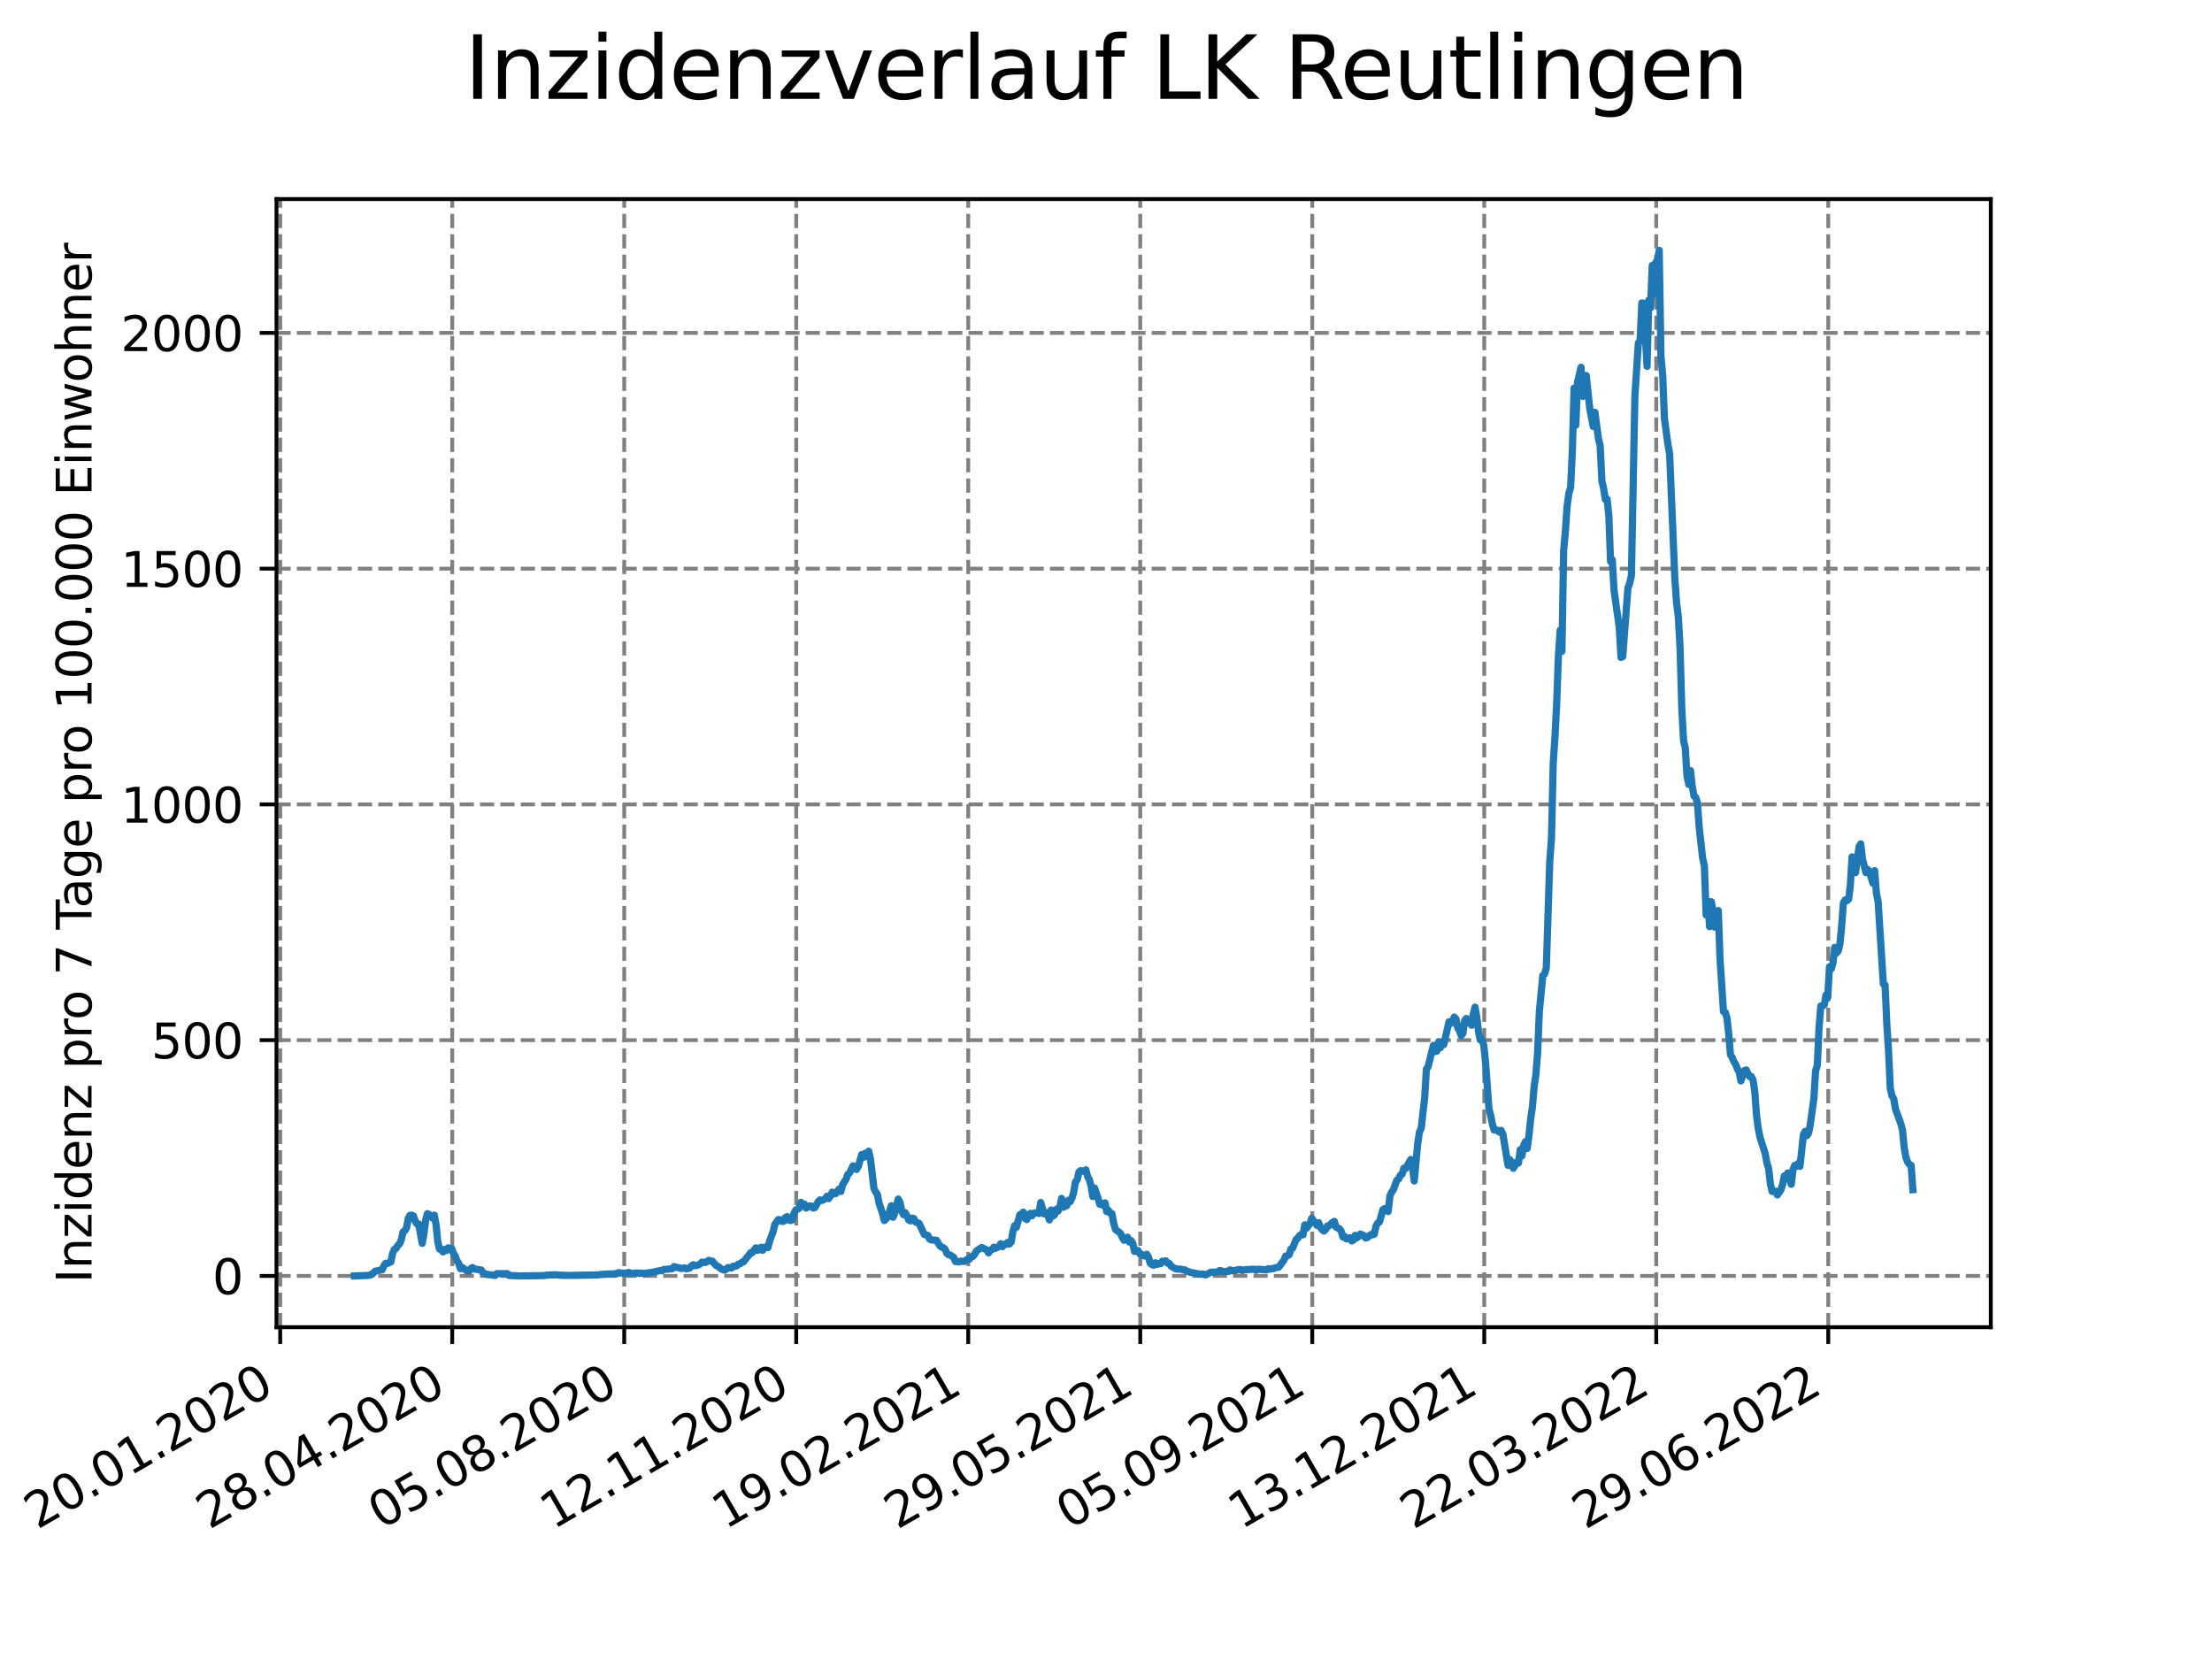 <?xml version="1.0" encoding="utf-8" standalone="no"?>
<!DOCTYPE svg PUBLIC "-//W3C//DTD SVG 1.1//EN"
  "http://www.w3.org/Graphics/SVG/1.1/DTD/svg11.dtd">
<svg xmlns:xlink="http://www.w3.org/1999/xlink" width="460.8pt" height="345.6pt" viewBox="0 0 460.8 345.6" xmlns="http://www.w3.org/2000/svg" version="1.1">
 <defs>
  <style type="text/css">*{stroke-linejoin: round; stroke-linecap: butt}</style>
 </defs>
 <g id="figure_1">
  <g id="patch_1">
   <path d="M 0 345.6 
L 460.8 345.6 
L 460.8 0 
L 0 0 
z
" style="fill: #ffffff"/>
  </g>
  <g id="axes_1">
   <g id="patch_2">
    <path d="M 57.6 276.48 
L 414.72 276.48 
L 414.72 41.472 
L 57.6 41.472 
z
" style="fill: #ffffff"/>
   </g>
   <g id="matplotlib.axis_1">
    <g id="xtick_1">
     <g id="line2d_1">
      <path d="M 58.375 276.48 
L 58.375 41.472 
" clip-path="url(#p9da7aee68b)" style="fill: none; stroke-dasharray: 2.96,1.28; stroke-dashoffset: 0; stroke: #808080; stroke-width: 0.8"/>
     </g>
     <g id="line2d_2">
      <defs>
       <path id="m5654596ac7" d="M 0 0 
L 0 3.5 
" style="stroke: #000000; stroke-width: 0.8"/>
      </defs>
      <g>
       <use xlink:href="#m5654596ac7" x="58.375" y="276.48" style="stroke: #000000; stroke-width: 0.8"/>
      </g>
     </g>
     <g id="text_1">
      <!-- 20.01.2020 -->
      <g transform="translate(7.75 318.689)rotate(-30)scale(0.1 -0.1)">
       <defs>
        <path id="DejaVuSans-32" d="M 1228 531 
L 3431 531 
L 3431 0 
L 469 0 
L 469 531 
Q 828 903 1448 1529 
Q 2069 2156 2228 2338 
Q 2531 2678 2651 2914 
Q 2772 3150 2772 3378 
Q 2772 3750 2511 3984 
Q 2250 4219 1831 4219 
Q 1534 4219 1204 4116 
Q 875 4013 500 3803 
L 500 4441 
Q 881 4594 1212 4672 
Q 1544 4750 1819 4750 
Q 2544 4750 2975 4387 
Q 3406 4025 3406 3419 
Q 3406 3131 3298 2873 
Q 3191 2616 2906 2266 
Q 2828 2175 2409 1742 
Q 1991 1309 1228 531 
z
" transform="scale(0.016)"/>
        <path id="DejaVuSans-30" d="M 2034 4250 
Q 1547 4250 1301 3770 
Q 1056 3291 1056 2328 
Q 1056 1369 1301 889 
Q 1547 409 2034 409 
Q 2525 409 2770 889 
Q 3016 1369 3016 2328 
Q 3016 3291 2770 3770 
Q 2525 4250 2034 4250 
z
M 2034 4750 
Q 2819 4750 3233 4129 
Q 3647 3509 3647 2328 
Q 3647 1150 3233 529 
Q 2819 -91 2034 -91 
Q 1250 -91 836 529 
Q 422 1150 422 2328 
Q 422 3509 836 4129 
Q 1250 4750 2034 4750 
z
" transform="scale(0.016)"/>
        <path id="DejaVuSans-2e" d="M 684 794 
L 1344 794 
L 1344 0 
L 684 0 
L 684 794 
z
" transform="scale(0.016)"/>
        <path id="DejaVuSans-31" d="M 794 531 
L 1825 531 
L 1825 4091 
L 703 3866 
L 703 4441 
L 1819 4666 
L 2450 4666 
L 2450 531 
L 3481 531 
L 3481 0 
L 794 0 
L 794 531 
z
" transform="scale(0.016)"/>
       </defs>
       <use xlink:href="#DejaVuSans-32"/>
       <use xlink:href="#DejaVuSans-30" x="63.623"/>
       <use xlink:href="#DejaVuSans-2e" x="127.246"/>
       <use xlink:href="#DejaVuSans-30" x="159.033"/>
       <use xlink:href="#DejaVuSans-31" x="222.656"/>
       <use xlink:href="#DejaVuSans-2e" x="286.279"/>
       <use xlink:href="#DejaVuSans-32" x="318.066"/>
       <use xlink:href="#DejaVuSans-30" x="381.689"/>
       <use xlink:href="#DejaVuSans-32" x="445.312"/>
       <use xlink:href="#DejaVuSans-30" x="508.936"/>
      </g>
     </g>
    </g>
    <g id="xtick_2">
     <g id="line2d_3">
      <path d="M 94.207 276.48 
L 94.207 41.472 
" clip-path="url(#p9da7aee68b)" style="fill: none; stroke-dasharray: 2.96,1.28; stroke-dashoffset: 0; stroke: #808080; stroke-width: 0.8"/>
     </g>
     <g id="line2d_4">
      <g>
       <use xlink:href="#m5654596ac7" x="94.207" y="276.48" style="stroke: #000000; stroke-width: 0.8"/>
      </g>
     </g>
     <g id="text_2">
      <!-- 28.04.2020 -->
      <g transform="translate(43.581 318.689)rotate(-30)scale(0.1 -0.1)">
       <defs>
        <path id="DejaVuSans-38" d="M 2034 2216 
Q 1584 2216 1326 1975 
Q 1069 1734 1069 1313 
Q 1069 891 1326 650 
Q 1584 409 2034 409 
Q 2484 409 2743 651 
Q 3003 894 3003 1313 
Q 3003 1734 2745 1975 
Q 2488 2216 2034 2216 
z
M 1403 2484 
Q 997 2584 770 2862 
Q 544 3141 544 3541 
Q 544 4100 942 4425 
Q 1341 4750 2034 4750 
Q 2731 4750 3128 4425 
Q 3525 4100 3525 3541 
Q 3525 3141 3298 2862 
Q 3072 2584 2669 2484 
Q 3125 2378 3379 2068 
Q 3634 1759 3634 1313 
Q 3634 634 3220 271 
Q 2806 -91 2034 -91 
Q 1263 -91 848 271 
Q 434 634 434 1313 
Q 434 1759 690 2068 
Q 947 2378 1403 2484 
z
M 1172 3481 
Q 1172 3119 1398 2916 
Q 1625 2713 2034 2713 
Q 2441 2713 2670 2916 
Q 2900 3119 2900 3481 
Q 2900 3844 2670 4047 
Q 2441 4250 2034 4250 
Q 1625 4250 1398 4047 
Q 1172 3844 1172 3481 
z
" transform="scale(0.016)"/>
        <path id="DejaVuSans-34" d="M 2419 4116 
L 825 1625 
L 2419 1625 
L 2419 4116 
z
M 2253 4666 
L 3047 4666 
L 3047 1625 
L 3713 1625 
L 3713 1100 
L 3047 1100 
L 3047 0 
L 2419 0 
L 2419 1100 
L 313 1100 
L 313 1709 
L 2253 4666 
z
" transform="scale(0.016)"/>
       </defs>
       <use xlink:href="#DejaVuSans-32"/>
       <use xlink:href="#DejaVuSans-38" x="63.623"/>
       <use xlink:href="#DejaVuSans-2e" x="127.246"/>
       <use xlink:href="#DejaVuSans-30" x="159.033"/>
       <use xlink:href="#DejaVuSans-34" x="222.656"/>
       <use xlink:href="#DejaVuSans-2e" x="286.279"/>
       <use xlink:href="#DejaVuSans-32" x="318.066"/>
       <use xlink:href="#DejaVuSans-30" x="381.689"/>
       <use xlink:href="#DejaVuSans-32" x="445.312"/>
       <use xlink:href="#DejaVuSans-30" x="508.936"/>
      </g>
     </g>
    </g>
    <g id="xtick_3">
     <g id="line2d_5">
      <path d="M 130.038 276.48 
L 130.038 41.472 
" clip-path="url(#p9da7aee68b)" style="fill: none; stroke-dasharray: 2.96,1.28; stroke-dashoffset: 0; stroke: #808080; stroke-width: 0.8"/>
     </g>
     <g id="line2d_6">
      <g>
       <use xlink:href="#m5654596ac7" x="130.038" y="276.48" style="stroke: #000000; stroke-width: 0.8"/>
      </g>
     </g>
     <g id="text_3">
      <!-- 05.08.2020 -->
      <g transform="translate(79.413 318.689)rotate(-30)scale(0.1 -0.1)">
       <defs>
        <path id="DejaVuSans-35" d="M 691 4666 
L 3169 4666 
L 3169 4134 
L 1269 4134 
L 1269 2991 
Q 1406 3038 1543 3061 
Q 1681 3084 1819 3084 
Q 2600 3084 3056 2656 
Q 3513 2228 3513 1497 
Q 3513 744 3044 326 
Q 2575 -91 1722 -91 
Q 1428 -91 1123 -41 
Q 819 9 494 109 
L 494 744 
Q 775 591 1075 516 
Q 1375 441 1709 441 
Q 2250 441 2565 725 
Q 2881 1009 2881 1497 
Q 2881 1984 2565 2268 
Q 2250 2553 1709 2553 
Q 1456 2553 1204 2497 
Q 953 2441 691 2322 
L 691 4666 
z
" transform="scale(0.016)"/>
       </defs>
       <use xlink:href="#DejaVuSans-30"/>
       <use xlink:href="#DejaVuSans-35" x="63.623"/>
       <use xlink:href="#DejaVuSans-2e" x="127.246"/>
       <use xlink:href="#DejaVuSans-30" x="159.033"/>
       <use xlink:href="#DejaVuSans-38" x="222.656"/>
       <use xlink:href="#DejaVuSans-2e" x="286.279"/>
       <use xlink:href="#DejaVuSans-32" x="318.066"/>
       <use xlink:href="#DejaVuSans-30" x="381.689"/>
       <use xlink:href="#DejaVuSans-32" x="445.312"/>
       <use xlink:href="#DejaVuSans-30" x="508.936"/>
      </g>
     </g>
    </g>
    <g id="xtick_4">
     <g id="line2d_7">
      <path d="M 165.869 276.48 
L 165.869 41.472 
" clip-path="url(#p9da7aee68b)" style="fill: none; stroke-dasharray: 2.96,1.28; stroke-dashoffset: 0; stroke: #808080; stroke-width: 0.8"/>
     </g>
     <g id="line2d_8">
      <g>
       <use xlink:href="#m5654596ac7" x="165.869" y="276.48" style="stroke: #000000; stroke-width: 0.8"/>
      </g>
     </g>
     <g id="text_4">
      <!-- 12.11.2020 -->
      <g transform="translate(115.244 318.689)rotate(-30)scale(0.1 -0.1)">
       <use xlink:href="#DejaVuSans-31"/>
       <use xlink:href="#DejaVuSans-32" x="63.623"/>
       <use xlink:href="#DejaVuSans-2e" x="127.246"/>
       <use xlink:href="#DejaVuSans-31" x="159.033"/>
       <use xlink:href="#DejaVuSans-31" x="222.656"/>
       <use xlink:href="#DejaVuSans-2e" x="286.279"/>
       <use xlink:href="#DejaVuSans-32" x="318.066"/>
       <use xlink:href="#DejaVuSans-30" x="381.689"/>
       <use xlink:href="#DejaVuSans-32" x="445.312"/>
       <use xlink:href="#DejaVuSans-30" x="508.936"/>
      </g>
     </g>
    </g>
    <g id="xtick_5">
     <g id="line2d_9">
      <path d="M 201.701 276.48 
L 201.701 41.472 
" clip-path="url(#p9da7aee68b)" style="fill: none; stroke-dasharray: 2.96,1.28; stroke-dashoffset: 0; stroke: #808080; stroke-width: 0.8"/>
     </g>
     <g id="line2d_10">
      <g>
       <use xlink:href="#m5654596ac7" x="201.701" y="276.48" style="stroke: #000000; stroke-width: 0.8"/>
      </g>
     </g>
     <g id="text_5">
      <!-- 19.02.2021 -->
      <g transform="translate(151.076 318.689)rotate(-30)scale(0.1 -0.1)">
       <defs>
        <path id="DejaVuSans-39" d="M 703 97 
L 703 672 
Q 941 559 1184 500 
Q 1428 441 1663 441 
Q 2288 441 2617 861 
Q 2947 1281 2994 2138 
Q 2813 1869 2534 1725 
Q 2256 1581 1919 1581 
Q 1219 1581 811 2004 
Q 403 2428 403 3163 
Q 403 3881 828 4315 
Q 1253 4750 1959 4750 
Q 2769 4750 3195 4129 
Q 3622 3509 3622 2328 
Q 3622 1225 3098 567 
Q 2575 -91 1691 -91 
Q 1453 -91 1209 -44 
Q 966 3 703 97 
z
M 1959 2075 
Q 2384 2075 2632 2365 
Q 2881 2656 2881 3163 
Q 2881 3666 2632 3958 
Q 2384 4250 1959 4250 
Q 1534 4250 1286 3958 
Q 1038 3666 1038 3163 
Q 1038 2656 1286 2365 
Q 1534 2075 1959 2075 
z
" transform="scale(0.016)"/>
       </defs>
       <use xlink:href="#DejaVuSans-31"/>
       <use xlink:href="#DejaVuSans-39" x="63.623"/>
       <use xlink:href="#DejaVuSans-2e" x="127.246"/>
       <use xlink:href="#DejaVuSans-30" x="159.033"/>
       <use xlink:href="#DejaVuSans-32" x="222.656"/>
       <use xlink:href="#DejaVuSans-2e" x="286.279"/>
       <use xlink:href="#DejaVuSans-32" x="318.066"/>
       <use xlink:href="#DejaVuSans-30" x="381.689"/>
       <use xlink:href="#DejaVuSans-32" x="445.312"/>
       <use xlink:href="#DejaVuSans-31" x="508.936"/>
      </g>
     </g>
    </g>
    <g id="xtick_6">
     <g id="line2d_11">
      <path d="M 237.532 276.48 
L 237.532 41.472 
" clip-path="url(#p9da7aee68b)" style="fill: none; stroke-dasharray: 2.96,1.28; stroke-dashoffset: 0; stroke: #808080; stroke-width: 0.8"/>
     </g>
     <g id="line2d_12">
      <g>
       <use xlink:href="#m5654596ac7" x="237.532" y="276.48" style="stroke: #000000; stroke-width: 0.8"/>
      </g>
     </g>
     <g id="text_6">
      <!-- 29.05.2021 -->
      <g transform="translate(186.907 318.689)rotate(-30)scale(0.1 -0.1)">
       <use xlink:href="#DejaVuSans-32"/>
       <use xlink:href="#DejaVuSans-39" x="63.623"/>
       <use xlink:href="#DejaVuSans-2e" x="127.246"/>
       <use xlink:href="#DejaVuSans-30" x="159.033"/>
       <use xlink:href="#DejaVuSans-35" x="222.656"/>
       <use xlink:href="#DejaVuSans-2e" x="286.279"/>
       <use xlink:href="#DejaVuSans-32" x="318.066"/>
       <use xlink:href="#DejaVuSans-30" x="381.689"/>
       <use xlink:href="#DejaVuSans-32" x="445.312"/>
       <use xlink:href="#DejaVuSans-31" x="508.936"/>
      </g>
     </g>
    </g>
    <g id="xtick_7">
     <g id="line2d_13">
      <path d="M 273.364 276.48 
L 273.364 41.472 
" clip-path="url(#p9da7aee68b)" style="fill: none; stroke-dasharray: 2.96,1.28; stroke-dashoffset: 0; stroke: #808080; stroke-width: 0.8"/>
     </g>
     <g id="line2d_14">
      <g>
       <use xlink:href="#m5654596ac7" x="273.364" y="276.48" style="stroke: #000000; stroke-width: 0.8"/>
      </g>
     </g>
     <g id="text_7">
      <!-- 05.09.2021 -->
      <g transform="translate(222.739 318.689)rotate(-30)scale(0.1 -0.1)">
       <use xlink:href="#DejaVuSans-30"/>
       <use xlink:href="#DejaVuSans-35" x="63.623"/>
       <use xlink:href="#DejaVuSans-2e" x="127.246"/>
       <use xlink:href="#DejaVuSans-30" x="159.033"/>
       <use xlink:href="#DejaVuSans-39" x="222.656"/>
       <use xlink:href="#DejaVuSans-2e" x="286.279"/>
       <use xlink:href="#DejaVuSans-32" x="318.066"/>
       <use xlink:href="#DejaVuSans-30" x="381.689"/>
       <use xlink:href="#DejaVuSans-32" x="445.312"/>
       <use xlink:href="#DejaVuSans-31" x="508.936"/>
      </g>
     </g>
    </g>
    <g id="xtick_8">
     <g id="line2d_15">
      <path d="M 309.195 276.48 
L 309.195 41.472 
" clip-path="url(#p9da7aee68b)" style="fill: none; stroke-dasharray: 2.96,1.28; stroke-dashoffset: 0; stroke: #808080; stroke-width: 0.8"/>
     </g>
     <g id="line2d_16">
      <g>
       <use xlink:href="#m5654596ac7" x="309.195" y="276.48" style="stroke: #000000; stroke-width: 0.8"/>
      </g>
     </g>
     <g id="text_8">
      <!-- 13.12.2021 -->
      <g transform="translate(258.57 318.689)rotate(-30)scale(0.1 -0.1)">
       <defs>
        <path id="DejaVuSans-33" d="M 2597 2516 
Q 3050 2419 3304 2112 
Q 3559 1806 3559 1356 
Q 3559 666 3084 287 
Q 2609 -91 1734 -91 
Q 1441 -91 1130 -33 
Q 819 25 488 141 
L 488 750 
Q 750 597 1062 519 
Q 1375 441 1716 441 
Q 2309 441 2620 675 
Q 2931 909 2931 1356 
Q 2931 1769 2642 2001 
Q 2353 2234 1838 2234 
L 1294 2234 
L 1294 2753 
L 1863 2753 
Q 2328 2753 2575 2939 
Q 2822 3125 2822 3475 
Q 2822 3834 2567 4026 
Q 2313 4219 1838 4219 
Q 1578 4219 1281 4162 
Q 984 4106 628 3988 
L 628 4550 
Q 988 4650 1302 4700 
Q 1616 4750 1894 4750 
Q 2613 4750 3031 4423 
Q 3450 4097 3450 3541 
Q 3450 3153 3228 2886 
Q 3006 2619 2597 2516 
z
" transform="scale(0.016)"/>
       </defs>
       <use xlink:href="#DejaVuSans-31"/>
       <use xlink:href="#DejaVuSans-33" x="63.623"/>
       <use xlink:href="#DejaVuSans-2e" x="127.246"/>
       <use xlink:href="#DejaVuSans-31" x="159.033"/>
       <use xlink:href="#DejaVuSans-32" x="222.656"/>
       <use xlink:href="#DejaVuSans-2e" x="286.279"/>
       <use xlink:href="#DejaVuSans-32" x="318.066"/>
       <use xlink:href="#DejaVuSans-30" x="381.689"/>
       <use xlink:href="#DejaVuSans-32" x="445.312"/>
       <use xlink:href="#DejaVuSans-31" x="508.936"/>
      </g>
     </g>
    </g>
    <g id="xtick_9">
     <g id="line2d_17">
      <path d="M 345.027 276.48 
L 345.027 41.472 
" clip-path="url(#p9da7aee68b)" style="fill: none; stroke-dasharray: 2.96,1.28; stroke-dashoffset: 0; stroke: #808080; stroke-width: 0.8"/>
     </g>
     <g id="line2d_18">
      <g>
       <use xlink:href="#m5654596ac7" x="345.027" y="276.48" style="stroke: #000000; stroke-width: 0.8"/>
      </g>
     </g>
     <g id="text_9">
      <!-- 22.03.2022 -->
      <g transform="translate(294.401 318.689)rotate(-30)scale(0.1 -0.1)">
       <use xlink:href="#DejaVuSans-32"/>
       <use xlink:href="#DejaVuSans-32" x="63.623"/>
       <use xlink:href="#DejaVuSans-2e" x="127.246"/>
       <use xlink:href="#DejaVuSans-30" x="159.033"/>
       <use xlink:href="#DejaVuSans-33" x="222.656"/>
       <use xlink:href="#DejaVuSans-2e" x="286.279"/>
       <use xlink:href="#DejaVuSans-32" x="318.066"/>
       <use xlink:href="#DejaVuSans-30" x="381.689"/>
       <use xlink:href="#DejaVuSans-32" x="445.312"/>
       <use xlink:href="#DejaVuSans-32" x="508.936"/>
      </g>
     </g>
    </g>
    <g id="xtick_10">
     <g id="line2d_19">
      <path d="M 380.858 276.48 
L 380.858 41.472 
" clip-path="url(#p9da7aee68b)" style="fill: none; stroke-dasharray: 2.96,1.28; stroke-dashoffset: 0; stroke: #808080; stroke-width: 0.8"/>
     </g>
     <g id="line2d_20">
      <g>
       <use xlink:href="#m5654596ac7" x="380.858" y="276.48" style="stroke: #000000; stroke-width: 0.8"/>
      </g>
     </g>
     <g id="text_10">
      <!-- 29.06.2022 -->
      <g transform="translate(330.233 318.689)rotate(-30)scale(0.1 -0.1)">
       <defs>
        <path id="DejaVuSans-36" d="M 2113 2584 
Q 1688 2584 1439 2293 
Q 1191 2003 1191 1497 
Q 1191 994 1439 701 
Q 1688 409 2113 409 
Q 2538 409 2786 701 
Q 3034 994 3034 1497 
Q 3034 2003 2786 2293 
Q 2538 2584 2113 2584 
z
M 3366 4563 
L 3366 3988 
Q 3128 4100 2886 4159 
Q 2644 4219 2406 4219 
Q 1781 4219 1451 3797 
Q 1122 3375 1075 2522 
Q 1259 2794 1537 2939 
Q 1816 3084 2150 3084 
Q 2853 3084 3261 2657 
Q 3669 2231 3669 1497 
Q 3669 778 3244 343 
Q 2819 -91 2113 -91 
Q 1303 -91 875 529 
Q 447 1150 447 2328 
Q 447 3434 972 4092 
Q 1497 4750 2381 4750 
Q 2619 4750 2861 4703 
Q 3103 4656 3366 4563 
z
" transform="scale(0.016)"/>
       </defs>
       <use xlink:href="#DejaVuSans-32"/>
       <use xlink:href="#DejaVuSans-39" x="63.623"/>
       <use xlink:href="#DejaVuSans-2e" x="127.246"/>
       <use xlink:href="#DejaVuSans-30" x="159.033"/>
       <use xlink:href="#DejaVuSans-36" x="222.656"/>
       <use xlink:href="#DejaVuSans-2e" x="286.279"/>
       <use xlink:href="#DejaVuSans-32" x="318.066"/>
       <use xlink:href="#DejaVuSans-30" x="381.689"/>
       <use xlink:href="#DejaVuSans-32" x="445.312"/>
       <use xlink:href="#DejaVuSans-32" x="508.936"/>
      </g>
     </g>
    </g>
   </g>
   <g id="matplotlib.axis_2">
    <g id="ytick_1">
     <g id="line2d_21">
      <path d="M 57.6 265.798 
L 414.72 265.798 
" clip-path="url(#p9da7aee68b)" style="fill: none; stroke-dasharray: 2.96,1.28; stroke-dashoffset: 0; stroke: #808080; stroke-width: 0.8"/>
     </g>
     <g id="line2d_22">
      <defs>
       <path id="m218abe236b" d="M 0 0 
L -3.5 0 
" style="stroke: #000000; stroke-width: 0.8"/>
      </defs>
      <g>
       <use xlink:href="#m218abe236b" x="57.6" y="265.798" style="stroke: #000000; stroke-width: 0.8"/>
      </g>
     </g>
     <g id="text_11">
      <!-- 0 -->
      <g transform="translate(44.237 269.597)scale(0.1 -0.1)">
       <use xlink:href="#DejaVuSans-30"/>
      </g>
     </g>
    </g>
    <g id="ytick_2">
     <g id="line2d_23">
      <path d="M 57.6 216.684 
L 414.72 216.684 
" clip-path="url(#p9da7aee68b)" style="fill: none; stroke-dasharray: 2.96,1.28; stroke-dashoffset: 0; stroke: #808080; stroke-width: 0.8"/>
     </g>
     <g id="line2d_24">
      <g>
       <use xlink:href="#m218abe236b" x="57.6" y="216.684" style="stroke: #000000; stroke-width: 0.8"/>
      </g>
     </g>
     <g id="text_12">
      <!-- 500 -->
      <g transform="translate(31.512 220.484)scale(0.1 -0.1)">
       <use xlink:href="#DejaVuSans-35"/>
       <use xlink:href="#DejaVuSans-30" x="63.623"/>
       <use xlink:href="#DejaVuSans-30" x="127.246"/>
      </g>
     </g>
    </g>
    <g id="ytick_3">
     <g id="line2d_25">
      <path d="M 57.6 167.571 
L 414.72 167.571 
" clip-path="url(#p9da7aee68b)" style="fill: none; stroke-dasharray: 2.96,1.28; stroke-dashoffset: 0; stroke: #808080; stroke-width: 0.8"/>
     </g>
     <g id="line2d_26">
      <g>
       <use xlink:href="#m218abe236b" x="57.6" y="167.571" style="stroke: #000000; stroke-width: 0.8"/>
      </g>
     </g>
     <g id="text_13">
      <!-- 1000 -->
      <g transform="translate(25.15 171.37)scale(0.1 -0.1)">
       <use xlink:href="#DejaVuSans-31"/>
       <use xlink:href="#DejaVuSans-30" x="63.623"/>
       <use xlink:href="#DejaVuSans-30" x="127.246"/>
       <use xlink:href="#DejaVuSans-30" x="190.869"/>
      </g>
     </g>
    </g>
    <g id="ytick_4">
     <g id="line2d_27">
      <path d="M 57.6 118.458 
L 414.72 118.458 
" clip-path="url(#p9da7aee68b)" style="fill: none; stroke-dasharray: 2.96,1.28; stroke-dashoffset: 0; stroke: #808080; stroke-width: 0.8"/>
     </g>
     <g id="line2d_28">
      <g>
       <use xlink:href="#m218abe236b" x="57.6" y="118.458" style="stroke: #000000; stroke-width: 0.8"/>
      </g>
     </g>
     <g id="text_14">
      <!-- 1500 -->
      <g transform="translate(25.15 122.257)scale(0.1 -0.1)">
       <use xlink:href="#DejaVuSans-31"/>
       <use xlink:href="#DejaVuSans-35" x="63.623"/>
       <use xlink:href="#DejaVuSans-30" x="127.246"/>
       <use xlink:href="#DejaVuSans-30" x="190.869"/>
      </g>
     </g>
    </g>
    <g id="ytick_5">
     <g id="line2d_29">
      <path d="M 57.6 69.344 
L 414.72 69.344 
" clip-path="url(#p9da7aee68b)" style="fill: none; stroke-dasharray: 2.96,1.28; stroke-dashoffset: 0; stroke: #808080; stroke-width: 0.8"/>
     </g>
     <g id="line2d_30">
      <g>
       <use xlink:href="#m218abe236b" x="57.6" y="69.344" style="stroke: #000000; stroke-width: 0.8"/>
      </g>
     </g>
     <g id="text_15">
      <!-- 2000 -->
      <g transform="translate(25.15 73.143)scale(0.1 -0.1)">
       <use xlink:href="#DejaVuSans-32"/>
       <use xlink:href="#DejaVuSans-30" x="63.623"/>
       <use xlink:href="#DejaVuSans-30" x="127.246"/>
       <use xlink:href="#DejaVuSans-30" x="190.869"/>
      </g>
     </g>
    </g>
    <g id="text_16">
     <!-- Inzidenz pro 7 Tage pro 100.000 Einwohner -->
     <g transform="translate(19.07 267.301)rotate(-90)scale(0.1 -0.1)">
      <defs>
       <path id="DejaVuSans-49" d="M 628 4666 
L 1259 4666 
L 1259 0 
L 628 0 
L 628 4666 
z
" transform="scale(0.016)"/>
       <path id="DejaVuSans-6e" d="M 3513 2113 
L 3513 0 
L 2938 0 
L 2938 2094 
Q 2938 2591 2744 2837 
Q 2550 3084 2163 3084 
Q 1697 3084 1428 2787 
Q 1159 2491 1159 1978 
L 1159 0 
L 581 0 
L 581 3500 
L 1159 3500 
L 1159 2956 
Q 1366 3272 1645 3428 
Q 1925 3584 2291 3584 
Q 2894 3584 3203 3211 
Q 3513 2838 3513 2113 
z
" transform="scale(0.016)"/>
       <path id="DejaVuSans-7a" d="M 353 3500 
L 3084 3500 
L 3084 2975 
L 922 459 
L 3084 459 
L 3084 0 
L 275 0 
L 275 525 
L 2438 3041 
L 353 3041 
L 353 3500 
z
" transform="scale(0.016)"/>
       <path id="DejaVuSans-69" d="M 603 3500 
L 1178 3500 
L 1178 0 
L 603 0 
L 603 3500 
z
M 603 4863 
L 1178 4863 
L 1178 4134 
L 603 4134 
L 603 4863 
z
" transform="scale(0.016)"/>
       <path id="DejaVuSans-64" d="M 2906 2969 
L 2906 4863 
L 3481 4863 
L 3481 0 
L 2906 0 
L 2906 525 
Q 2725 213 2448 61 
Q 2172 -91 1784 -91 
Q 1150 -91 751 415 
Q 353 922 353 1747 
Q 353 2572 751 3078 
Q 1150 3584 1784 3584 
Q 2172 3584 2448 3432 
Q 2725 3281 2906 2969 
z
M 947 1747 
Q 947 1113 1208 752 
Q 1469 391 1925 391 
Q 2381 391 2643 752 
Q 2906 1113 2906 1747 
Q 2906 2381 2643 2742 
Q 2381 3103 1925 3103 
Q 1469 3103 1208 2742 
Q 947 2381 947 1747 
z
" transform="scale(0.016)"/>
       <path id="DejaVuSans-65" d="M 3597 1894 
L 3597 1613 
L 953 1613 
Q 991 1019 1311 708 
Q 1631 397 2203 397 
Q 2534 397 2845 478 
Q 3156 559 3463 722 
L 3463 178 
Q 3153 47 2828 -22 
Q 2503 -91 2169 -91 
Q 1331 -91 842 396 
Q 353 884 353 1716 
Q 353 2575 817 3079 
Q 1281 3584 2069 3584 
Q 2775 3584 3186 3129 
Q 3597 2675 3597 1894 
z
M 3022 2063 
Q 3016 2534 2758 2815 
Q 2500 3097 2075 3097 
Q 1594 3097 1305 2825 
Q 1016 2553 972 2059 
L 3022 2063 
z
" transform="scale(0.016)"/>
       <path id="DejaVuSans-20" transform="scale(0.016)"/>
       <path id="DejaVuSans-70" d="M 1159 525 
L 1159 -1331 
L 581 -1331 
L 581 3500 
L 1159 3500 
L 1159 2969 
Q 1341 3281 1617 3432 
Q 1894 3584 2278 3584 
Q 2916 3584 3314 3078 
Q 3713 2572 3713 1747 
Q 3713 922 3314 415 
Q 2916 -91 2278 -91 
Q 1894 -91 1617 61 
Q 1341 213 1159 525 
z
M 3116 1747 
Q 3116 2381 2855 2742 
Q 2594 3103 2138 3103 
Q 1681 3103 1420 2742 
Q 1159 2381 1159 1747 
Q 1159 1113 1420 752 
Q 1681 391 2138 391 
Q 2594 391 2855 752 
Q 3116 1113 3116 1747 
z
" transform="scale(0.016)"/>
       <path id="DejaVuSans-72" d="M 2631 2963 
Q 2534 3019 2420 3045 
Q 2306 3072 2169 3072 
Q 1681 3072 1420 2755 
Q 1159 2438 1159 1844 
L 1159 0 
L 581 0 
L 581 3500 
L 1159 3500 
L 1159 2956 
Q 1341 3275 1631 3429 
Q 1922 3584 2338 3584 
Q 2397 3584 2469 3576 
Q 2541 3569 2628 3553 
L 2631 2963 
z
" transform="scale(0.016)"/>
       <path id="DejaVuSans-6f" d="M 1959 3097 
Q 1497 3097 1228 2736 
Q 959 2375 959 1747 
Q 959 1119 1226 758 
Q 1494 397 1959 397 
Q 2419 397 2687 759 
Q 2956 1122 2956 1747 
Q 2956 2369 2687 2733 
Q 2419 3097 1959 3097 
z
M 1959 3584 
Q 2709 3584 3137 3096 
Q 3566 2609 3566 1747 
Q 3566 888 3137 398 
Q 2709 -91 1959 -91 
Q 1206 -91 779 398 
Q 353 888 353 1747 
Q 353 2609 779 3096 
Q 1206 3584 1959 3584 
z
" transform="scale(0.016)"/>
       <path id="DejaVuSans-37" d="M 525 4666 
L 3525 4666 
L 3525 4397 
L 1831 0 
L 1172 0 
L 2766 4134 
L 525 4134 
L 525 4666 
z
" transform="scale(0.016)"/>
       <path id="DejaVuSans-54" d="M -19 4666 
L 3928 4666 
L 3928 4134 
L 2272 4134 
L 2272 0 
L 1638 0 
L 1638 4134 
L -19 4134 
L -19 4666 
z
" transform="scale(0.016)"/>
       <path id="DejaVuSans-61" d="M 2194 1759 
Q 1497 1759 1228 1600 
Q 959 1441 959 1056 
Q 959 750 1161 570 
Q 1363 391 1709 391 
Q 2188 391 2477 730 
Q 2766 1069 2766 1631 
L 2766 1759 
L 2194 1759 
z
M 3341 1997 
L 3341 0 
L 2766 0 
L 2766 531 
Q 2569 213 2275 61 
Q 1981 -91 1556 -91 
Q 1019 -91 701 211 
Q 384 513 384 1019 
Q 384 1609 779 1909 
Q 1175 2209 1959 2209 
L 2766 2209 
L 2766 2266 
Q 2766 2663 2505 2880 
Q 2244 3097 1772 3097 
Q 1472 3097 1187 3025 
Q 903 2953 641 2809 
L 641 3341 
Q 956 3463 1253 3523 
Q 1550 3584 1831 3584 
Q 2591 3584 2966 3190 
Q 3341 2797 3341 1997 
z
" transform="scale(0.016)"/>
       <path id="DejaVuSans-67" d="M 2906 1791 
Q 2906 2416 2648 2759 
Q 2391 3103 1925 3103 
Q 1463 3103 1205 2759 
Q 947 2416 947 1791 
Q 947 1169 1205 825 
Q 1463 481 1925 481 
Q 2391 481 2648 825 
Q 2906 1169 2906 1791 
z
M 3481 434 
Q 3481 -459 3084 -895 
Q 2688 -1331 1869 -1331 
Q 1566 -1331 1297 -1286 
Q 1028 -1241 775 -1147 
L 775 -588 
Q 1028 -725 1275 -790 
Q 1522 -856 1778 -856 
Q 2344 -856 2625 -561 
Q 2906 -266 2906 331 
L 2906 616 
Q 2728 306 2450 153 
Q 2172 0 1784 0 
Q 1141 0 747 490 
Q 353 981 353 1791 
Q 353 2603 747 3093 
Q 1141 3584 1784 3584 
Q 2172 3584 2450 3431 
Q 2728 3278 2906 2969 
L 2906 3500 
L 3481 3500 
L 3481 434 
z
" transform="scale(0.016)"/>
       <path id="DejaVuSans-45" d="M 628 4666 
L 3578 4666 
L 3578 4134 
L 1259 4134 
L 1259 2753 
L 3481 2753 
L 3481 2222 
L 1259 2222 
L 1259 531 
L 3634 531 
L 3634 0 
L 628 0 
L 628 4666 
z
" transform="scale(0.016)"/>
       <path id="DejaVuSans-77" d="M 269 3500 
L 844 3500 
L 1563 769 
L 2278 3500 
L 2956 3500 
L 3675 769 
L 4391 3500 
L 4966 3500 
L 4050 0 
L 3372 0 
L 2619 2869 
L 1863 0 
L 1184 0 
L 269 3500 
z
" transform="scale(0.016)"/>
       <path id="DejaVuSans-68" d="M 3513 2113 
L 3513 0 
L 2938 0 
L 2938 2094 
Q 2938 2591 2744 2837 
Q 2550 3084 2163 3084 
Q 1697 3084 1428 2787 
Q 1159 2491 1159 1978 
L 1159 0 
L 581 0 
L 581 4863 
L 1159 4863 
L 1159 2956 
Q 1366 3272 1645 3428 
Q 1925 3584 2291 3584 
Q 2894 3584 3203 3211 
Q 3513 2838 3513 2113 
z
" transform="scale(0.016)"/>
      </defs>
      <use xlink:href="#DejaVuSans-49"/>
      <use xlink:href="#DejaVuSans-6e" x="29.492"/>
      <use xlink:href="#DejaVuSans-7a" x="92.871"/>
      <use xlink:href="#DejaVuSans-69" x="145.361"/>
      <use xlink:href="#DejaVuSans-64" x="173.145"/>
      <use xlink:href="#DejaVuSans-65" x="236.621"/>
      <use xlink:href="#DejaVuSans-6e" x="298.145"/>
      <use xlink:href="#DejaVuSans-7a" x="361.523"/>
      <use xlink:href="#DejaVuSans-20" x="414.014"/>
      <use xlink:href="#DejaVuSans-70" x="445.801"/>
      <use xlink:href="#DejaVuSans-72" x="509.277"/>
      <use xlink:href="#DejaVuSans-6f" x="548.141"/>
      <use xlink:href="#DejaVuSans-20" x="609.322"/>
      <use xlink:href="#DejaVuSans-37" x="641.109"/>
      <use xlink:href="#DejaVuSans-20" x="704.732"/>
      <use xlink:href="#DejaVuSans-54" x="736.52"/>
      <use xlink:href="#DejaVuSans-61" x="781.104"/>
      <use xlink:href="#DejaVuSans-67" x="842.383"/>
      <use xlink:href="#DejaVuSans-65" x="905.859"/>
      <use xlink:href="#DejaVuSans-20" x="967.383"/>
      <use xlink:href="#DejaVuSans-70" x="999.17"/>
      <use xlink:href="#DejaVuSans-72" x="1062.646"/>
      <use xlink:href="#DejaVuSans-6f" x="1101.51"/>
      <use xlink:href="#DejaVuSans-20" x="1162.691"/>
      <use xlink:href="#DejaVuSans-31" x="1194.479"/>
      <use xlink:href="#DejaVuSans-30" x="1258.102"/>
      <use xlink:href="#DejaVuSans-30" x="1321.725"/>
      <use xlink:href="#DejaVuSans-2e" x="1385.348"/>
      <use xlink:href="#DejaVuSans-30" x="1417.135"/>
      <use xlink:href="#DejaVuSans-30" x="1480.758"/>
      <use xlink:href="#DejaVuSans-30" x="1544.381"/>
      <use xlink:href="#DejaVuSans-20" x="1608.004"/>
      <use xlink:href="#DejaVuSans-45" x="1639.791"/>
      <use xlink:href="#DejaVuSans-69" x="1702.975"/>
      <use xlink:href="#DejaVuSans-6e" x="1730.758"/>
      <use xlink:href="#DejaVuSans-77" x="1794.137"/>
      <use xlink:href="#DejaVuSans-6f" x="1875.924"/>
      <use xlink:href="#DejaVuSans-68" x="1937.105"/>
      <use xlink:href="#DejaVuSans-6e" x="2000.484"/>
      <use xlink:href="#DejaVuSans-65" x="2063.863"/>
      <use xlink:href="#DejaVuSans-72" x="2125.387"/>
     </g>
    </g>
   </g>
   <g id="line2d_31">
    <path d="M 73.833 265.798 
L 76.728 265.695 
L 77.452 265.49 
L 78.176 264.805 
L 79.624 264.497 
L 79.986 263.676 
L 80.348 263.163 
L 80.709 263.197 
L 81.433 262.855 
L 81.795 261.075 
L 82.157 260.254 
L 82.519 260.049 
L 82.881 259.433 
L 83.243 259.125 
L 83.605 258.269 
L 83.967 256.627 
L 84.329 256.387 
L 84.691 255.805 
L 85.053 253.786 
L 85.415 253.17 
L 85.777 253.136 
L 86.138 253.307 
L 86.5 254.436 
L 86.862 254.95 
L 87.224 254.984 
L 87.948 259.022 
L 88.31 257.037 
L 88.672 254.163 
L 89.034 252.828 
L 89.396 252.999 
L 90.12 253.752 
L 90.482 253.136 
L 90.844 255.189 
L 91.206 258.748 
L 91.567 260.22 
L 91.929 260.357 
L 92.291 260.802 
L 92.653 260.254 
L 93.015 260.494 
L 93.377 259.946 
L 94.101 260.117 
L 94.463 261.075 
L 94.825 261.657 
L 95.187 262.649 
L 95.549 263.163 
L 95.911 264.292 
L 96.273 264.018 
L 96.996 264.566 
L 97.358 264.805 
L 97.72 264.805 
L 98.082 264.258 
L 98.444 264.053 
L 98.806 264.361 
L 99.53 264.463 
L 100.254 264.566 
L 100.616 265.148 
L 101.34 265.456 
L 103.149 265.695 
L 103.511 265.319 
L 105.683 265.319 
L 106.045 265.695 
L 108.216 265.798 
L 113.284 265.729 
L 114.007 265.627 
L 115.817 265.558 
L 116.903 265.661 
L 118.351 265.695 
L 124.503 265.592 
L 125.227 265.49 
L 127.037 265.387 
L 127.399 265.421 
L 128.123 265.319 
L 128.485 265.353 
L 128.847 265.113 
L 129.571 265.216 
L 130.294 265.25 
L 131.018 265.079 
L 131.38 265.319 
L 132.828 265.182 
L 133.19 265.284 
L 133.552 265.216 
L 134.276 265.284 
L 136.085 265.011 
L 137.533 264.669 
L 137.895 264.737 
L 138.257 264.463 
L 140.067 264.292 
L 140.429 263.847 
L 141.152 264.087 
L 141.514 264.087 
L 141.876 264.258 
L 142.6 264.121 
L 142.962 264.326 
L 143.686 264.155 
L 144.048 263.71 
L 144.41 263.471 
L 144.772 263.676 
L 145.496 263.505 
L 145.858 263.3 
L 146.219 262.923 
L 146.943 262.992 
L 147.667 262.547 
L 148.029 262.718 
L 148.391 262.718 
L 149.115 263.573 
L 149.839 263.984 
L 150.201 264.326 
L 150.925 264.6 
L 151.287 264.395 
L 151.648 264.053 
L 152.372 264.155 
L 152.734 263.779 
L 153.096 263.813 
L 153.458 263.71 
L 153.82 263.334 
L 154.182 263.265 
L 154.544 262.957 
L 154.906 262.855 
L 155.63 261.897 
L 155.992 261.52 
L 156.354 260.973 
L 156.716 260.938 
L 157.439 259.946 
L 157.801 260.459 
L 158.163 260.357 
L 158.525 259.843 
L 158.887 260.459 
L 159.249 259.809 
L 159.611 259.775 
L 159.973 259.912 
L 160.335 258.509 
L 161.059 256.558 
L 161.421 255.052 
L 162.145 254.06 
L 162.506 254.094 
L 162.868 254.436 
L 163.23 254.436 
L 163.592 253.649 
L 163.954 253.444 
L 164.316 254.163 
L 164.678 254.265 
L 165.04 254.128 
L 165.402 252.759 
L 165.764 252.075 
L 166.488 251.699 
L 166.85 250.467 
L 167.212 251.083 
L 167.574 250.843 
L 167.935 251.664 
L 168.659 251.22 
L 169.021 251.254 
L 169.383 251.664 
L 169.745 251.562 
L 170.469 250.296 
L 170.831 249.953 
L 171.193 250.09 
L 171.917 249.748 
L 172.279 249.2 
L 172.641 249.68 
L 173.003 249.166 
L 173.364 248.345 
L 173.726 248.653 
L 174.088 248.653 
L 174.812 247.695 
L 175.174 248.208 
L 175.536 246.771 
L 176.26 245.641 
L 176.622 244.649 
L 176.984 244.341 
L 177.708 242.87 
L 178.07 243.041 
L 178.432 243.622 
L 178.794 242.972 
L 179.517 240.508 
L 179.879 241.09 
L 180.241 240.234 
L 180.603 240.953 
L 180.965 239.824 
L 181.327 241.398 
L 182.051 247.558 
L 182.413 248.311 
L 182.775 248.79 
L 183.137 250.672 
L 183.861 252.828 
L 184.223 254.265 
L 184.946 253.512 
L 185.67 251.185 
L 186.032 253.581 
L 186.394 252.725 
L 187.118 249.782 
L 187.48 250.432 
L 187.842 252.212 
L 188.204 253.033 
L 188.566 252.623 
L 188.928 253.239 
L 189.29 254.128 
L 189.652 254.334 
L 190.013 253.752 
L 190.375 253.855 
L 190.737 254.573 
L 191.461 254.847 
L 192.547 257.174 
L 193.271 257.345 
L 193.633 258.098 
L 193.995 258.303 
L 195.081 258.372 
L 195.804 259.535 
L 196.166 259.809 
L 196.528 259.912 
L 196.89 260.254 
L 197.252 261.109 
L 197.614 261.383 
L 197.976 261.452 
L 198.7 261.965 
L 199.062 262.821 
L 199.424 262.786 
L 199.786 262.889 
L 200.148 262.718 
L 200.871 262.786 
L 201.595 262.273 
L 201.957 262.307 
L 202.319 261.828 
L 202.681 261.725 
L 203.043 261.281 
L 203.405 260.596 
L 204.491 259.878 
L 205.215 260.22 
L 205.577 260.459 
L 205.939 261.007 
L 206.3 260.425 
L 206.662 260.322 
L 207.024 259.809 
L 207.386 260.049 
L 208.11 259.672 
L 208.472 259.09 
L 208.834 259.706 
L 209.196 259.193 
L 209.558 259.227 
L 209.92 258.817 
L 210.282 259.159 
L 210.644 258.748 
L 211.006 256.592 
L 211.368 255.326 
L 211.729 255.668 
L 212.453 253.033 
L 212.815 252.896 
L 213.177 252.52 
L 213.539 253.82 
L 213.901 254.06 
L 214.263 253.17 
L 214.625 252.759 
L 214.987 253.273 
L 215.349 252.725 
L 216.073 252.623 
L 216.435 252.794 
L 216.797 250.501 
L 217.52 252.896 
L 217.882 252.588 
L 218.244 253.067 
L 218.606 254.128 
L 218.968 252.075 
L 219.33 253.341 
L 219.692 253.067 
L 220.054 251.904 
L 220.416 252.28 
L 220.778 251.528 
L 221.14 249.645 
L 221.502 251.493 
L 222.226 251.151 
L 222.587 250.022 
L 222.949 250.33 
L 223.311 249.577 
L 223.673 248.379 
L 224.035 246.189 
L 224.397 245.778 
L 224.759 244.17 
L 225.121 243.862 
L 225.845 244.033 
L 226.207 243.691 
L 226.569 245.094 
L 226.931 245.744 
L 227.293 247.079 
L 227.655 249.269 
L 228.016 247.489 
L 228.74 249.577 
L 229.102 250.877 
L 229.464 250.843 
L 229.826 251.117 
L 230.188 250.569 
L 230.55 252.383 
L 230.912 252.144 
L 231.274 252.725 
L 231.636 252.828 
L 231.998 254.813 
L 232.36 256.113 
L 233.084 256.661 
L 233.445 256.969 
L 233.807 257.824 
L 234.169 258.372 
L 234.531 258.132 
L 234.893 257.722 
L 235.255 258.748 
L 235.617 258.44 
L 235.979 258.988 
L 236.341 260.699 
L 237.065 260.494 
L 237.427 261.178 
L 237.789 261.281 
L 238.151 261.554 
L 238.513 261.657 
L 238.875 261.281 
L 239.236 261.828 
L 239.598 263.129 
L 239.96 263.437 
L 240.322 263.573 
L 240.684 263.06 
L 241.046 263.402 
L 241.408 263.197 
L 241.77 263.265 
L 242.132 262.718 
L 242.494 262.786 
L 242.856 262.649 
L 243.218 263.129 
L 243.58 263.197 
L 243.942 263.745 
L 244.665 264.189 
L 245.027 264.361 
L 246.113 264.395 
L 246.475 264.532 
L 246.837 264.532 
L 247.199 264.84 
L 247.561 264.874 
L 247.923 265.045 
L 249.009 265.25 
L 249.733 265.387 
L 250.818 265.456 
L 251.18 265.592 
L 252.266 265.011 
L 253.352 265.011 
L 253.714 264.942 
L 254.076 264.669 
L 254.438 264.737 
L 254.8 264.942 
L 255.523 264.84 
L 255.885 264.874 
L 256.247 264.532 
L 256.609 264.737 
L 256.971 264.669 
L 257.333 264.737 
L 257.695 264.532 
L 258.419 264.463 
L 258.781 264.669 
L 259.143 264.532 
L 260.591 264.429 
L 261.314 264.395 
L 261.676 264.634 
L 262.038 264.395 
L 263.848 264.532 
L 264.21 264.292 
L 264.572 264.395 
L 264.934 264.258 
L 265.296 264.292 
L 265.658 264.087 
L 266.381 263.984 
L 267.467 262.513 
L 267.829 261.657 
L 268.191 261.623 
L 268.553 261.383 
L 268.915 260.186 
L 269.277 260.014 
L 270.001 258.201 
L 270.363 257.961 
L 270.725 257.379 
L 271.087 257.14 
L 271.449 257.242 
L 271.81 255.155 
L 272.172 255.874 
L 272.896 254.881 
L 273.258 253.786 
L 274.344 255.258 
L 274.706 254.71 
L 275.068 255.668 
L 275.43 256.182 
L 275.792 256.455 
L 276.154 256.147 
L 276.516 255.395 
L 276.878 255.36 
L 277.601 254.642 
L 277.963 254.436 
L 278.325 255.634 
L 279.049 255.976 
L 279.411 256.524 
L 279.773 257.722 
L 280.135 257.585 
L 280.497 258.098 
L 281.221 257.858 
L 281.583 258.509 
L 281.945 258.338 
L 282.307 257.345 
L 282.668 257.858 
L 283.03 257.585 
L 283.392 257.071 
L 284.116 257.379 
L 284.478 257.893 
L 284.84 257.824 
L 285.564 257.174 
L 285.926 257.242 
L 286.288 257.106 
L 286.65 255.395 
L 287.012 254.779 
L 287.374 254.539 
L 288.097 251.972 
L 288.459 251.767 
L 288.821 251.836 
L 289.183 252.383 
L 289.545 249.132 
L 289.907 248.345 
L 290.269 247.832 
L 290.993 245.847 
L 291.355 245.641 
L 291.717 244.82 
L 292.079 244.615 
L 292.441 243.349 
L 292.803 243.451 
L 293.888 241.535 
L 294.25 243.143 
L 294.612 246.018 
L 295.336 238.181 
L 295.698 235.786 
L 296.06 235.067 
L 296.784 228.702 
L 297.146 222.713 
L 297.508 222.2 
L 298.594 217.785 
L 298.955 219.052 
L 299.317 218.983 
L 299.679 217.067 
L 300.041 218.264 
L 300.403 217.306 
L 300.765 217.614 
L 301.851 212.857 
L 302.213 213.2 
L 302.575 212.96 
L 302.937 211.865 
L 303.299 212.241 
L 303.661 214.124 
L 304.023 214.671 
L 304.385 215.732 
L 304.746 215.287 
L 305.108 212.618 
L 305.47 212.173 
L 305.832 212.378 
L 306.556 213.576 
L 306.918 211.249 
L 307.28 209.812 
L 307.642 211.899 
L 308.004 214.945 
L 308.366 216.622 
L 308.728 216.622 
L 309.09 217.717 
L 309.452 221.105 
L 310.175 230.995 
L 310.537 232.329 
L 310.899 234.212 
L 311.261 235.409 
L 311.623 235.341 
L 311.985 235.512 
L 312.347 235.854 
L 312.709 235.478 
L 313.071 236.231 
L 314.157 242.767 
L 314.519 241.569 
L 314.881 242.082 
L 315.243 243.383 
L 315.966 242.082 
L 316.328 242.288 
L 316.69 239.482 
L 317.052 240.782 
L 317.414 238.558 
L 317.776 237.839 
L 318.138 239.242 
L 318.5 236.641 
L 318.862 233.082 
L 319.224 230.687 
L 319.586 226.341 
L 319.948 223.945 
L 320.31 219.325 
L 320.672 210.736 
L 321.395 203.241 
L 321.757 202.899 
L 322.119 201.667 
L 322.843 179.423 
L 323.205 174.598 
L 323.567 158.925 
L 323.929 153.552 
L 324.291 146.434 
L 324.653 136.51 
L 325.015 131.274 
L 325.377 135.688 
L 325.739 114.642 
L 326.101 110.707 
L 326.462 105.403 
L 326.824 102.767 
L 327.186 101.536 
L 327.548 94.007 
L 327.91 80.866 
L 328.272 88.566 
L 328.634 79.6 
L 329.358 76.52 
L 329.72 82.577 
L 330.082 81.653 
L 330.444 78.231 
L 331.168 85.075 
L 331.891 88.839 
L 332.253 85.896 
L 332.977 91.338 
L 333.339 92.843 
L 333.701 100.167 
L 334.063 101.775 
L 334.425 104.068 
L 334.787 103.965 
L 335.149 107.422 
L 335.511 116.969 
L 335.873 116.627 
L 336.235 122.992 
L 337.32 130.658 
L 337.682 136.955 
L 338.044 136.783 
L 339.13 122.479 
L 339.492 121.487 
L 339.854 119.878 
L 340.578 82.474 
L 341.302 71.421 
L 341.664 70.976 
L 342.026 63.105 
L 342.388 63.173 
L 343.111 76.314 
L 343.473 62.523 
L 343.835 64.132 
L 344.197 55.268 
L 344.559 61.36 
L 344.921 54.687 
L 345.283 54.242 
L 345.645 52.154 
L 346.007 74.158 
L 346.369 78.128 
L 346.731 87.163 
L 347.455 92.535 
L 347.817 94.589 
L 348.902 120.597 
L 349.264 125.627 
L 349.626 128.468 
L 349.988 134.901 
L 350.35 147.597 
L 350.712 154.271 
L 351.074 155.776 
L 351.436 161.697 
L 351.798 163.408 
L 352.16 160.533 
L 352.522 163.75 
L 352.884 165.803 
L 353.246 166.111 
L 353.607 167.206 
L 353.969 172.305 
L 354.693 178.773 
L 355.055 180.347 
L 355.417 190.614 
L 355.779 187.739 
L 356.141 193.043 
L 356.503 187.842 
L 356.865 189.929 
L 357.227 193.146 
L 357.951 189.69 
L 358.313 199.785 
L 359.036 210.736 
L 359.398 210.873 
L 359.76 212.036 
L 360.122 215.356 
L 360.484 219.702 
L 360.846 220.283 
L 361.208 221.173 
L 361.57 221.721 
L 361.932 222.679 
L 362.294 223.261 
L 362.656 225.177 
L 363.38 223.021 
L 363.742 222.884 
L 364.466 224.253 
L 364.827 224.253 
L 365.189 224.972 
L 365.551 227.367 
L 365.913 232.329 
L 366.275 235.067 
L 366.637 236.915 
L 367.723 240.303 
L 368.085 242.288 
L 368.447 243.486 
L 368.809 246.634 
L 369.171 248.208 
L 369.895 248.14 
L 370.256 248.927 
L 370.98 247.9 
L 371.342 246.771 
L 371.704 244.957 
L 372.066 245.094 
L 372.428 244.341 
L 373.152 246.702 
L 373.514 243.691 
L 373.876 242.767 
L 374.238 242.972 
L 374.6 242.356 
L 374.962 242.972 
L 375.685 236.367 
L 376.047 235.683 
L 376.409 236.573 
L 376.771 236.025 
L 377.133 234.075 
L 377.857 228.941 
L 378.219 223.09 
L 378.581 221.96 
L 378.943 214.021 
L 379.305 209.572 
L 379.667 209.572 
L 380.029 209.333 
L 380.391 207.279 
L 380.753 207.793 
L 381.114 201.393 
L 381.476 201.838 
L 381.838 200.64 
L 382.2 197.355 
L 382.562 198.553 
L 382.924 198.142 
L 383.286 196.637 
L 383.648 193.009 
L 384.01 188.081 
L 384.372 187.465 
L 384.734 187.636 
L 385.096 187.328 
L 385.458 184.42 
L 385.82 178.499 
L 386.182 180.861 
L 386.543 181.785 
L 387.267 176.378 
L 387.629 175.796 
L 387.991 178.944 
L 388.715 181.785 
L 389.077 181.134 
L 389.439 181.613 
L 390.163 184.009 
L 390.525 181.374 
L 390.887 186.062 
L 391.249 187.842 
L 392.334 204.987 
L 392.696 205.192 
L 393.058 213.337 
L 393.42 218.846 
L 393.782 226.751 
L 394.144 228.291 
L 394.506 228.907 
L 394.868 231.063 
L 395.954 234.006 
L 396.316 235.375 
L 396.678 239.037 
L 397.04 241.124 
L 397.401 242.082 
L 397.763 242.562 
L 398.125 242.767 
L 398.487 247.832 
L 398.487 247.832 
" clip-path="url(#p9da7aee68b)" style="fill: none; stroke: #1f77b4; stroke-width: 1.5; stroke-linecap: square"/>
   </g>
   <g id="patch_3">
    <path d="M 57.6 276.48 
L 57.6 41.472 
" style="fill: none; stroke: #000000; stroke-width: 0.8; stroke-linejoin: miter; stroke-linecap: square"/>
   </g>
   <g id="patch_4">
    <path d="M 414.72 276.48 
L 414.72 41.472 
" style="fill: none; stroke: #000000; stroke-width: 0.8; stroke-linejoin: miter; stroke-linecap: square"/>
   </g>
   <g id="patch_5">
    <path d="M 57.6 276.48 
L 414.72 276.48 
" style="fill: none; stroke: #000000; stroke-width: 0.8; stroke-linejoin: miter; stroke-linecap: square"/>
   </g>
   <g id="patch_6">
    <path d="M 57.6 41.472 
L 414.72 41.472 
" style="fill: none; stroke: #000000; stroke-width: 0.8; stroke-linejoin: miter; stroke-linecap: square"/>
   </g>
  </g>
  <g id="text_17">
   <!-- Inzidenzverlauf LK Reutlingen -->
   <g transform="translate(96.771 20.589)scale(0.18 -0.18)">
    <defs>
     <path id="DejaVuSans-76" d="M 191 3500 
L 800 3500 
L 1894 563 
L 2988 3500 
L 3597 3500 
L 2284 0 
L 1503 0 
L 191 3500 
z
" transform="scale(0.016)"/>
     <path id="DejaVuSans-6c" d="M 603 4863 
L 1178 4863 
L 1178 0 
L 603 0 
L 603 4863 
z
" transform="scale(0.016)"/>
     <path id="DejaVuSans-75" d="M 544 1381 
L 544 3500 
L 1119 3500 
L 1119 1403 
Q 1119 906 1312 657 
Q 1506 409 1894 409 
Q 2359 409 2629 706 
Q 2900 1003 2900 1516 
L 2900 3500 
L 3475 3500 
L 3475 0 
L 2900 0 
L 2900 538 
Q 2691 219 2414 64 
Q 2138 -91 1772 -91 
Q 1169 -91 856 284 
Q 544 659 544 1381 
z
M 1991 3584 
L 1991 3584 
z
" transform="scale(0.016)"/>
     <path id="DejaVuSans-66" d="M 2375 4863 
L 2375 4384 
L 1825 4384 
Q 1516 4384 1395 4259 
Q 1275 4134 1275 3809 
L 1275 3500 
L 2222 3500 
L 2222 3053 
L 1275 3053 
L 1275 0 
L 697 0 
L 697 3053 
L 147 3053 
L 147 3500 
L 697 3500 
L 697 3744 
Q 697 4328 969 4595 
Q 1241 4863 1831 4863 
L 2375 4863 
z
" transform="scale(0.016)"/>
     <path id="DejaVuSans-4c" d="M 628 4666 
L 1259 4666 
L 1259 531 
L 3531 531 
L 3531 0 
L 628 0 
L 628 4666 
z
" transform="scale(0.016)"/>
     <path id="DejaVuSans-4b" d="M 628 4666 
L 1259 4666 
L 1259 2694 
L 3353 4666 
L 4166 4666 
L 1850 2491 
L 4331 0 
L 3500 0 
L 1259 2247 
L 1259 0 
L 628 0 
L 628 4666 
z
" transform="scale(0.016)"/>
     <path id="DejaVuSans-52" d="M 2841 2188 
Q 3044 2119 3236 1894 
Q 3428 1669 3622 1275 
L 4263 0 
L 3584 0 
L 2988 1197 
Q 2756 1666 2539 1819 
Q 2322 1972 1947 1972 
L 1259 1972 
L 1259 0 
L 628 0 
L 628 4666 
L 2053 4666 
Q 2853 4666 3247 4331 
Q 3641 3997 3641 3322 
Q 3641 2881 3436 2590 
Q 3231 2300 2841 2188 
z
M 1259 4147 
L 1259 2491 
L 2053 2491 
Q 2509 2491 2742 2702 
Q 2975 2913 2975 3322 
Q 2975 3731 2742 3939 
Q 2509 4147 2053 4147 
L 1259 4147 
z
" transform="scale(0.016)"/>
     <path id="DejaVuSans-74" d="M 1172 4494 
L 1172 3500 
L 2356 3500 
L 2356 3053 
L 1172 3053 
L 1172 1153 
Q 1172 725 1289 603 
Q 1406 481 1766 481 
L 2356 481 
L 2356 0 
L 1766 0 
Q 1100 0 847 248 
Q 594 497 594 1153 
L 594 3053 
L 172 3053 
L 172 3500 
L 594 3500 
L 594 4494 
L 1172 4494 
z
" transform="scale(0.016)"/>
    </defs>
    <use xlink:href="#DejaVuSans-49"/>
    <use xlink:href="#DejaVuSans-6e" x="29.492"/>
    <use xlink:href="#DejaVuSans-7a" x="92.871"/>
    <use xlink:href="#DejaVuSans-69" x="145.361"/>
    <use xlink:href="#DejaVuSans-64" x="173.145"/>
    <use xlink:href="#DejaVuSans-65" x="236.621"/>
    <use xlink:href="#DejaVuSans-6e" x="298.145"/>
    <use xlink:href="#DejaVuSans-7a" x="361.523"/>
    <use xlink:href="#DejaVuSans-76" x="414.014"/>
    <use xlink:href="#DejaVuSans-65" x="473.193"/>
    <use xlink:href="#DejaVuSans-72" x="534.717"/>
    <use xlink:href="#DejaVuSans-6c" x="575.83"/>
    <use xlink:href="#DejaVuSans-61" x="603.613"/>
    <use xlink:href="#DejaVuSans-75" x="664.893"/>
    <use xlink:href="#DejaVuSans-66" x="728.271"/>
    <use xlink:href="#DejaVuSans-20" x="763.477"/>
    <use xlink:href="#DejaVuSans-4c" x="795.264"/>
    <use xlink:href="#DejaVuSans-4b" x="850.977"/>
    <use xlink:href="#DejaVuSans-20" x="916.553"/>
    <use xlink:href="#DejaVuSans-52" x="948.34"/>
    <use xlink:href="#DejaVuSans-65" x="1013.322"/>
    <use xlink:href="#DejaVuSans-75" x="1074.846"/>
    <use xlink:href="#DejaVuSans-74" x="1138.225"/>
    <use xlink:href="#DejaVuSans-6c" x="1177.434"/>
    <use xlink:href="#DejaVuSans-69" x="1205.217"/>
    <use xlink:href="#DejaVuSans-6e" x="1233"/>
    <use xlink:href="#DejaVuSans-67" x="1296.379"/>
    <use xlink:href="#DejaVuSans-65" x="1359.855"/>
    <use xlink:href="#DejaVuSans-6e" x="1421.379"/>
   </g>
  </g>
 </g>
 <defs>
  <clipPath id="p9da7aee68b">
   <rect x="57.6" y="41.472" width="357.12" height="235.008"/>
  </clipPath>
 </defs>
</svg>
